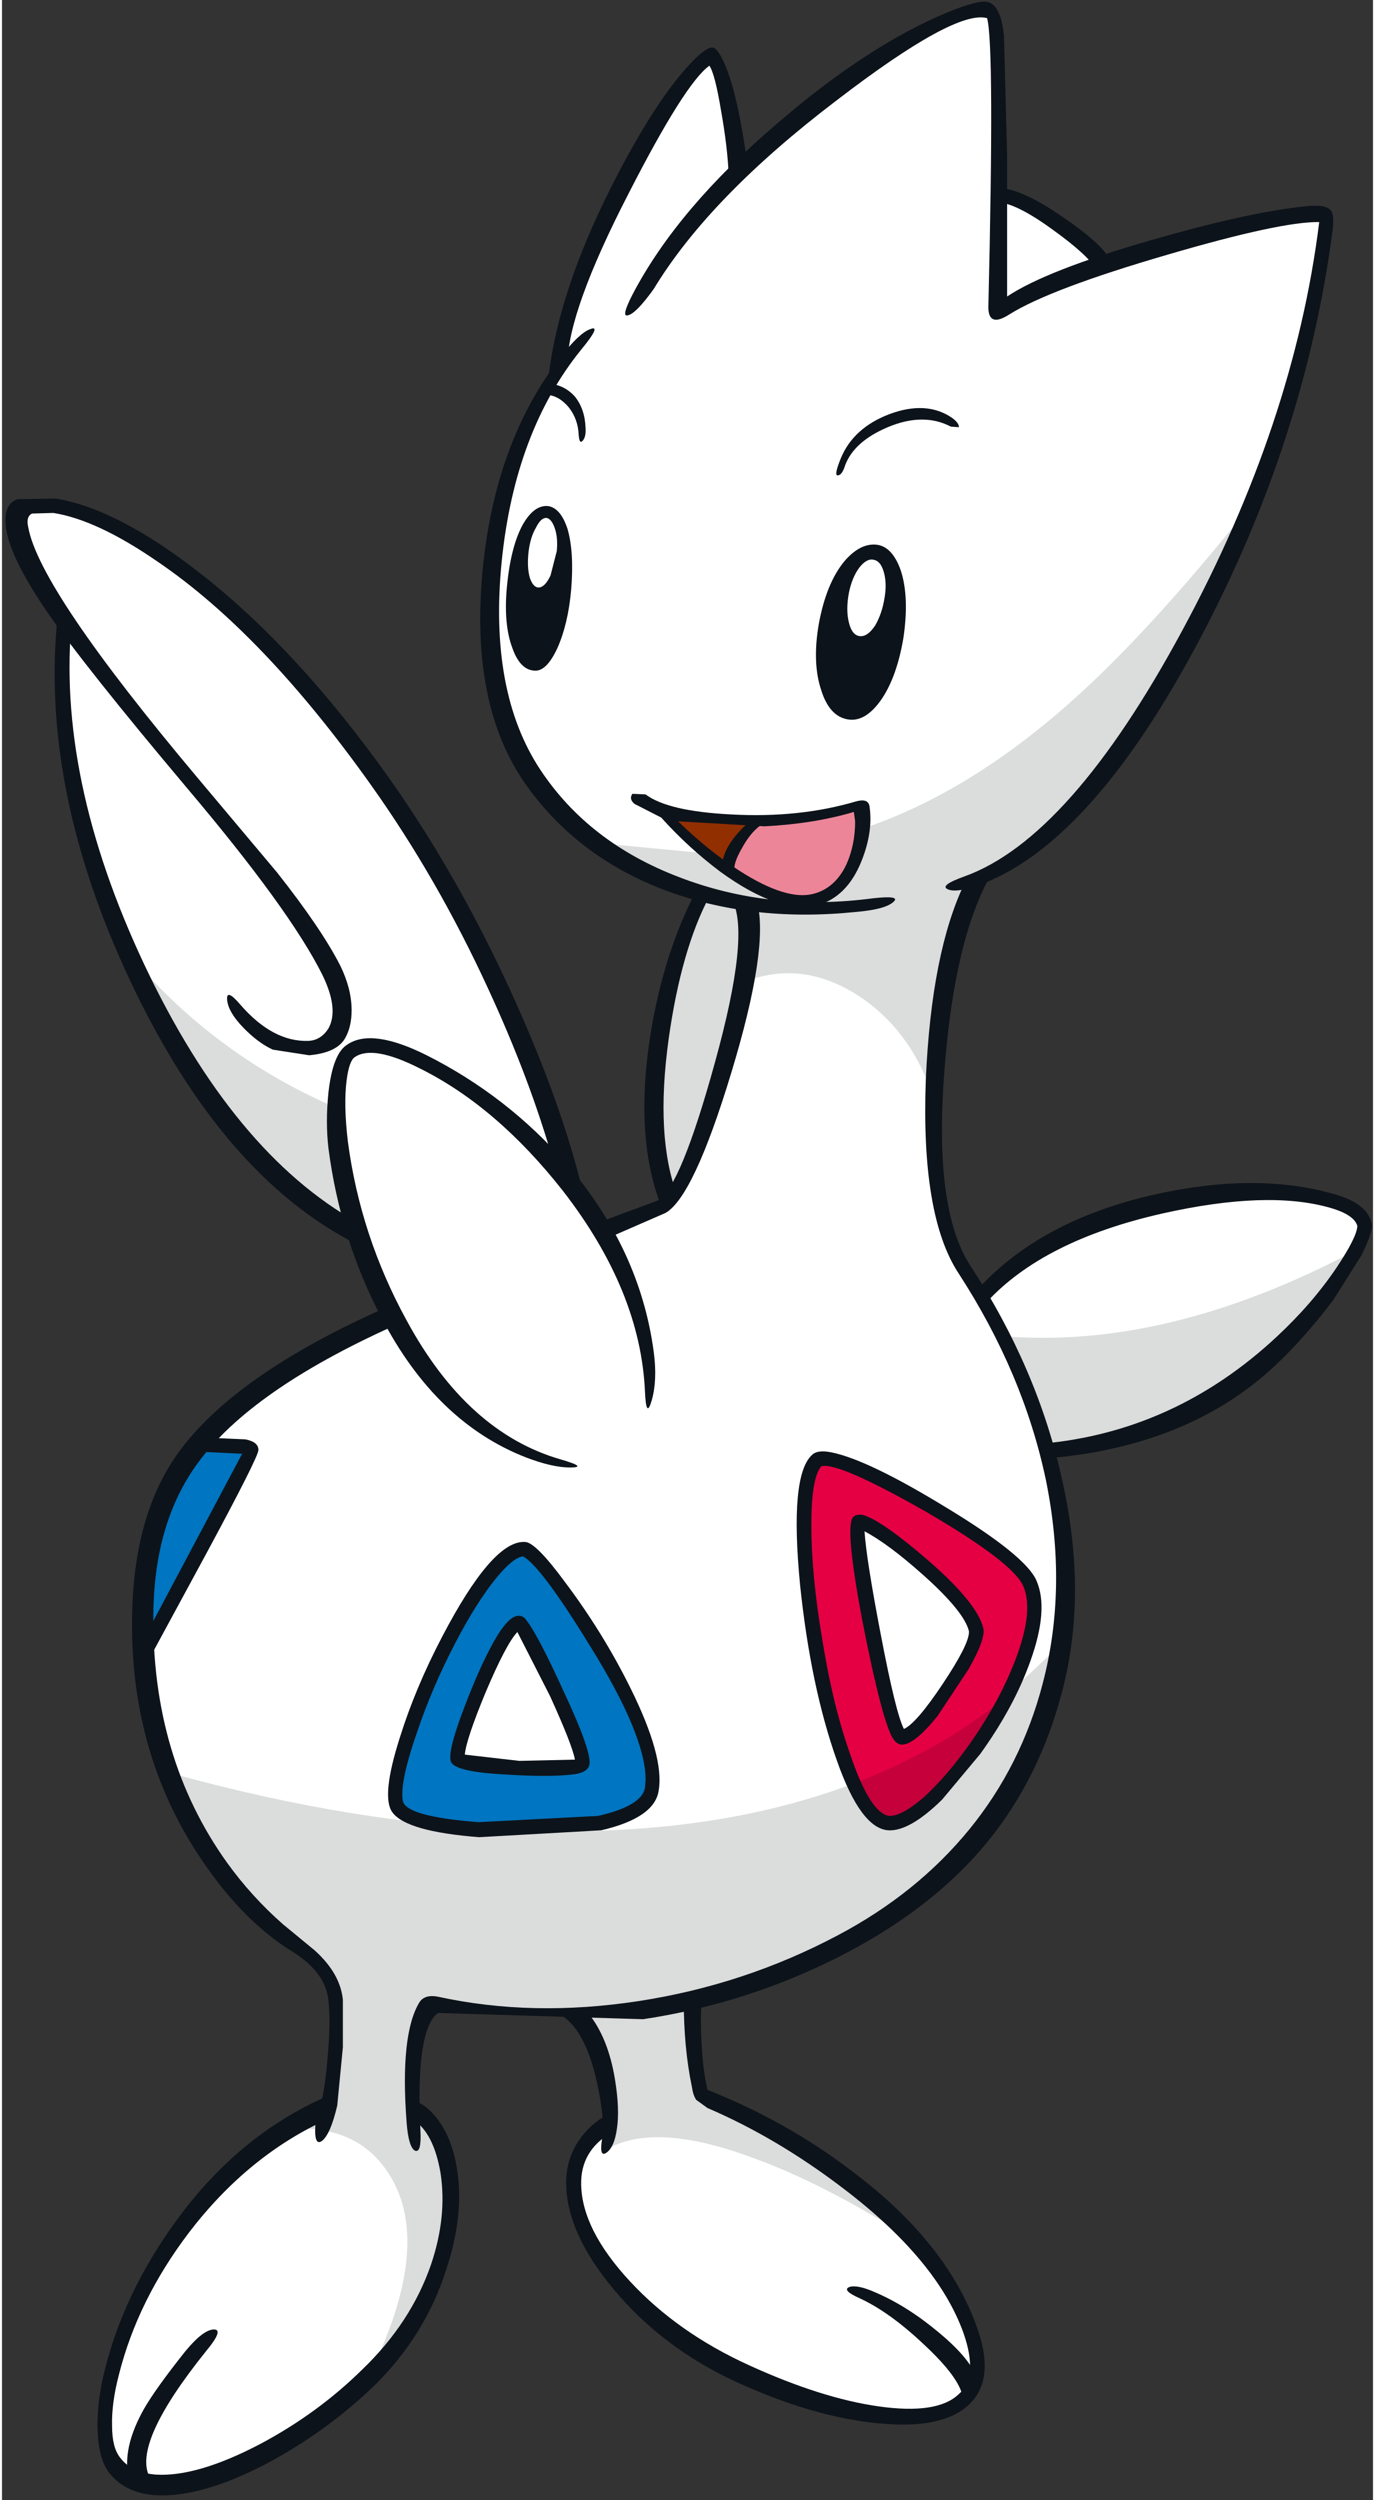 <svg xmlns="http://www.w3.org/2000/svg" width="110" height="200" viewBox="-0.3 -0.1 109.6 199.85"><rect x="-0.3" y="-0.1" width="109.6" height="199.85" fill="#333333" stroke="none"/><path fill="#fff" d="M92.1 19.8q10.9-3.3 13.55-2.65Q103.8 33.2 95 49.85q-8.85 16.75-17.6 20.4-2.75 5.05-3.25 15.4-.55 11.05 2.5 15.7 7.95 12.2 8.05 25.6.1 18.65-17.9 28.15-7.1 3.75-15.95 5.15-9.2 1.45-16.75-.25-1.55 1.75-1.55 8.65 3.35 1.65 2.9 8-.5 7.2-6.5 13.1-5.05 4.85-11.1 7.25-6.75 2.75-9.15-.3-1.15-1.4-.6-5.05.55-3.75 2.65-8 5.3-10.75 15.2-15.15.75-5.6.4-8.7-.1-1.2-1.15-2.65l-1-1.15q-5.3-3.45-8.8-9.85-3.65-6.8-4.1-14.8 8.3-14.95 8.3-15.55 0-.25-1.3-.3l-2.6-.05q4.65-5.55 15.55-10.3-2.5-4.85-3.75-9.1-2.2-7.75.1-12.15 5.6-.3 12.2 5.2 5.7 4.7 7.75 9.35l4.9-2.1q1.5-.85 4.45-8.75 3.45-9.25 2.6-15.5Q48 70.35 42.25 61.75 38.3 55.85 39 46q.65-9.7 5.25-16.7.3-4.65 5.25-14.55 4.8-9.5 6.7-10.3.75-.25 1.5 3.6.65 2.95.9 6 5.9-5.75 12.05-9.8Q77 0 78.8.85q.65.3.35 23.9 2.6-1.8 12.95-4.95"/><path fill="#fff" d="M59.5 72.1q.9 3.25-1.7 12.25-2.5 8.6-4.7 11.4-1.9-5.05-.75-13.05 1-6.9 3.35-11.45zM4.65 49.05q-4.75-7.3-3.15-8.5 2.25-1.65 9.3 2.65 9.35 5.75 18.85 19.15Q35.1 70 39.3 79.2q3.8 8.3 5.5 15.3-4.45-5.65-9.85-8.9-5.25-3.1-7.35-1.7-1.25.75-1 4.95.2 4.4 1.85 9.55-10.3-5.35-17.65-20.8-7.35-15.35-6.15-28.55M84.1 17.8q2.8 2 3.6 3.35-6.25 2.05-8.55 3.6l.2-9.25q1.75.15 4.75 2.3"/><path fill="#0075c1" d="m15.7 115.45 2.6.05q1.3.05 1.3.3 0 .6-8.3 15.55l-.05-2.55q.05-4 .95-7 1.1-3.45 3.5-6.35"/><path fill="#fff" d="M55 163.5q.25 2.85.65 4.15 5.2 1.75 11.35 6.4 7.9 5.95 10.1 12.1 2.2 6.1-3.6 6.8-5.35.65-14.35-3.45-8.6-3.95-12.3-10.35-3.75-6.55 1.45-9.4 0-2.35-.5-4.55-.65-2.95-1.95-4.3 4.35-.2 8.95-1.3-.05 1.45.2 3.9"/><path fill="#922f00" d="M52.65 64.9q2.9.85 7.1.7-1.7 1.9-2.05 3.65-2.85-2-5.05-4.35"/><path fill="#fff" d="M96.2 95.75q5-.65 8.5-.1 3.65.6 3.95 2.2.1.65-1.45 3.1-1.85 2.95-4.65 5.7-8.25 8.1-19.4 9.2-1.75-6.55-5.2-12.4 5.95-6.1 18.25-7.7"/><path fill="#ed8599" d="M59.75 65.6q4.85-.15 8.4-1.3.45 1.9-.3 4.1-.95 2.75-3.2 3.3-2.45.65-6.95-2.45.35-1.75 2.05-3.65"/><path fill="#0075c1" d="M41.4 123.7q1.45.2 6 7.7 4.8 7.95 4.25 11.5-.5 3.1-9.75 3.35-9.05.25-10.5-1.8-1.35-1.95 2.95-11.3 4.35-9.45 7.05-9.45"/><path fill="#fff" d="M41 129.65q.4 0 2.85 5.15 2.45 5.25 2.25 6.05l-4.95.4q-4.75-.25-5-.75-.35-.75 1.8-5.75 2.15-5.1 3.05-5.1"/><path fill="#e50044" d="M64.85 116.65q1-1 8.55 3.35t8.5 6.5q1.6 3.8-3.35 11.65-4.85 7.7-7.95 7.45-3.35-.2-5.7-13.55-2.4-13.2-.05-15.4"/><path fill="#fff" d="M68.15 121.55q.45-.45 4.6 3 4.35 3.55 4.85 5.6.25 1.05-2.3 4.85-2.6 3.8-3.65 3.8-.75 0-2.35-8.4-1.6-8.35-1.15-8.85"/><path fill="#dbdcdc" d="M84.75 56.35q6.4-5.6 14.6-15.85-4.45 10.9-10.3 19-6.1 8.4-11.65 10.75-1.9 3.55-2.8 18.9-1.6-6.35-6.2-9.5-4.45-3-9-1.4.45-3.3.1-6.15-7.05-1.1-12.05-4.8l8.45.8q5.35 4.3 8.4 3.8 3.1-.5 4.3-5.8 8.15-2.75 16.15-9.75"/><path fill="#dbdcdc" d="M59.5 72.1q.9 3.25-1.7 12.25-2.5 8.6-4.7 11.4-1.9-5.05-.75-13.05 1-6.9 3.35-11.45zm-49.05 4.75q6.7 7.65 16.1 11.65.15 4.55 1.9 9.9-5.2-2.7-10-8.6-4.6-5.55-8-12.95m35.4 84.05q4.35-.2 8.95-1.3-.05 1.45.2 3.9.25 2.85.65 4.15 2.35.8 7.75 4.4 5.55 3.7 9.2 6.95-7.3-4.65-13.1-6.7-7.65-2.8-11.45-.6 0-2.95-.35-5.55-.6-3.9-1.85-5.25m61.95-61q-2.75 5-7.95 9.1-7.4 5.95-16.7 6.85-1.25-4.75-3.45-9.15 13.15 1.1 28.1-6.8"/><path fill="#c6003a" d="M70.6 145.6q-1.4-.05-2.8-3.15 7-2.65 12.25-7-2.05 4-4.85 7.1-2.9 3.15-4.6 3.05"/><path fill="#dbdcdc" d="M41.1 146.2q15.25.6 26.7-3.75 1.4 3.1 2.8 3.15 1.7.1 4.6-3.05 2.8-3.1 4.85-7.1l-.35.25 4.75-4.45Q82.5 146.8 66.8 155.1q-7.1 3.75-15.95 5.15-9.2 1.45-16.75-.25-1.55 1.75-1.55 8.65 3.3 1.65 2.9 7.9-.45 7.1-6.25 12.9 4.7-9.65 1.8-15.15-2.4-4.5-8.05-4.25l3-1.55q.75-5.6.4-8.7-.1-1.2-1.15-2.65l-1-1.15q-3.45-2.25-6.2-5.9-2.85-3.7-4.55-8.4 14.5 4 27.65 4.5"/><path fill="#0d131a" d="M69.7 43.45q1.2.2 1.85 2.05.7 2.15.2 5.45-.55 3.2-1.85 5-1.25 1.7-2.6 1.45-1.45-.25-2.1-2.3-.75-2.2-.2-5.35.6-3.25 2.05-5 1.3-1.5 2.65-1.3"/><path fill="#fff" d="M69.4 44.65q.55.1.8 1t.05 2.05q-.2 1.25-.75 2.2-.6.9-1.2.85-.65-.05-.9-1.1-.25-1 0-2.35.25-1.25.85-2.05.6-.75 1.15-.6"/><path fill="#0d131a" d="M43.35 40.35q1 .15 1.55 1.8.55 1.85.3 4.9-.25 2.75-1.1 4.65-.9 1.95-1.9 1.8-1.1-.1-1.7-1.8-.7-1.85-.45-4.75.3-3.35 1.3-5.15.9-1.55 2-1.45"/><path fill="#fff" d="M43.25 41.3q.4.1.65.85t.15 1.8l-.5 1.95q-.4.85-.85.95-.5.1-.8-.75-.25-.85-.1-2.15.15-1.15.6-1.9.4-.8.85-.75"/><path fill="#0d131a" d="M44.35 28.45q1.5-1.95 2.4-2.25.9-.35-.75 1.65-5.3 6.55-6.35 16.9-1.05 10.45 3.1 16.7Q46.6 67.25 53.8 70q7.25 2.8 15.55 1.7 2.25-.25 1.6.3-.65.6-3.05.8-8.4.85-15.35-1.8-7-2.7-11.05-8.5-4.35-6.25-3.4-16.8.95-10.4 6.25-17.25M103.8 16.4q1.7-.2 2.1.3.35.35.15 1.75-2.2 16.65-10.55 32.45Q87 67 78.2 70.5q-2.1.8-2.85.5-.8-.3 1.3-1.05 8.45-3.05 17.4-19.65Q103 33.75 105 17.65q-3.05-.05-12.1 2.6-9.45 2.75-12.7 4.8-1.65 1.05-1.65-.6.5-20.9-.1-23.1-2.55-.7-12 6.55Q56.25 15.65 51.8 23q-1.4 1.95-2.05 2.1-.6.2.35-1.65 3.6-6.9 11.65-13.75Q68.9 3.55 75.25.9q2.45-1 3.2-.85 1.1.2 1.35 2.75l.25 9.55V23.6q3.15-2.1 11.5-4.5 7.6-2.2 12.25-2.7"/><path fill="#0d131a" d="M84.5 17.25q3.1 2.1 3.85 3.5l-.45.6q-.55.4-.65.2-.65-1.2-3.5-3.25-3-2.2-4.55-2.25-.2 0-.2-.55.05-.6.25-.6 1.95.05 5.25 2.35m-27.3-8.4q-.5-3.05-.95-3.7-1.95 1.4-6.45 10.2-4.85 9.4-4.9 13.65l-.8.7q-.75.5-.7.25.8-6.8 5.05-15.2 3.65-7.2 6.7-10.2.95-.9 1.35-.85.35 0 .85 1.05 1.15 2.4 1.95 8.4l-.75.75-.75.1q-.1-2.35-.6-5.15m.85 62.95q-.15-.25.9-.15l1.1.3q1 3.65-2.05 13.7-3 9.9-5.25 11.2l-5.05 2.2q-.25.1-.4-.6-.2-.7 0-.8l4.85-1.8q1.8-1.05 4.55-11.05 2.85-10.3 1.35-13m33.7 23.6q8.2-1.85 14.45-.05 2.7.75 3 2.4.1.6-.8 2.45l-2.3 3.65q-3.75 4.9-7.25 7.35-6.25 4.45-15.4 5.25l-.5-.55q-.35-.55-.15-.6 10.65-.95 18.8-8.55 2.85-2.65 4.8-5.55 1.6-2.4 1.65-3.3-.25-.9-2.15-1.45-5-1.45-13.45.45-9.5 2.15-14.05 7.1-.15.2-.45-.4-.35-.55-.2-.7 5-5.45 14-7.5"/><path fill="#0d131a" d="M27.3 83.4q1.95-1.35 6.35.85 6.45 3.25 11.2 8.7 5.85 6.8 6.95 15 .3 2.25-.15 3.85t-.55-.65q-.35-8.05-6.55-16.05-5.3-6.75-11.45-9.8-3.75-1.9-5.2-.9-.45.3-.65 1.85-.25 1.95.1 4.9 1 7.55 4.7 14.3 4.85 8.95 12.3 11.1 2.25.65.75.65-1.4 0-3.5-.8-7.2-2.8-11.55-11.15Q26.75 99 25.8 91.7q-.25-2.1 0-4.5.35-3.1 1.5-3.8M55.25 71l.6.1q.5.25.4.45Q54 75.8 53 82.9q-1.1 7.9.7 12.6.1.25-.6.5l-.8.05q-2-5.35-.8-13.2Q52.55 76.1 55.25 71"/><path fill="#0d131a" d="M4.15 49.1q0-.2.6-.15.55.05.55.25Q4 62 11.1 77.05q7.1 15 17 20.55.25.1.2 1 0 .85-.25.75Q17.3 93.9 9.95 78.3 2.7 62.9 4.15 49.1"/><path fill="#0d131a" d="M0 41.1q.1-1 .95-1.3L4 39.75q4.9.8 11.45 5.9 7.85 6.1 15.2 16.45 5.9 8.35 10.4 18.55 3.75 8.5 5.25 15.25-2.25-2.15-2.5-3.05-1.85-6.6-5.25-13.95-4.05-8.8-9.35-16.25-8.6-12.1-17.05-17.85-4.85-3.35-8.35-3.9l-1.7.05q-.5.25-.3 1.1.9 5 13.6 20.1l6.3 7.5q3.55 4.5 5.05 7.45.9 1.85.9 3.55 0 1.3-.5 2.2-.65 1.2-2.9 1.4l-2.9-.45q-1.2-.55-2.4-1.8-1.15-1.2-1.25-2.15-.1-1 1.05.35 2.6 3 5.45 2.9 1-.05 1.6-1 .85-1.55-.5-4.3-2.6-5.2-10.8-14.9-8.25-9.8-11.2-14.1-3.6-5.25-3.3-7.7m31.65 64.5q-11.55 5.1-16 10.85-3.75 4.8-3.85 12.35-.15 11.55 5.9 20 1.95 2.7 4.45 4.9l2.55 2.1q2.05 1.85 2.25 3.95v3.8l-.45 4.65q-.55 2.35-1.25 2.85-.7.45-.45-1.85.6-1.1.9-4.5.3-3.1.1-4.85-.2-2.25-2.8-3.9-4.35-2.65-7.9-8.25-5.15-8.15-5-18.5.1-8.1 3.6-13.05 4.55-6.4 16.95-11.85.2-.1.7.55t.3.75m41.9-19.4Q74 76 76.65 70.5q.1-.25 1.2-.6l.95-.15q-2.95 5.1-3.75 15.6-.9 11.15 2.05 15.7 5.4 8.25 7.35 17.15 2.05 9.1 0 16.9-1.8 6.9-5.95 12-4.2 5.15-11.2 8.85-7.7 4.05-16.35 5.35l-16.4-.5q-1.8 1.35-1.4 9.4.1 1.85-.45 1.6-.5-.3-.65-2.2-.55-7.15 1.05-9.7.45-.6 1.45-.4 7.55 1.65 16.05.35 8.45-1.3 15.9-5.25 6.35-3.35 10.55-8.5 4.15-5.1 5.85-11.65 2-7.65.25-16.25-1.8-8.55-7-16.55-3-4.6-2.6-15.45"/><path fill="#0d131a" d="M25.7 167.45q.2-.05.2.85l-.2 1q-6.35 2.9-11.05 9.05-4.1 5.4-5.6 11.35-.6 2.3-.55 4.1 0 1.75.65 2.55.9 1.2 2.85 1.35 3.3.2 8.35-2.45 4.6-2.45 8.15-5.95 3.9-3.75 5.5-8.4 1.3-3.85.75-7.35-.55-3.15-2.15-4.2v-.8q.15-.75.3-.65 1.15.55 2 1.95t1.15 3.3q.65 3.7-.85 8.2-1.7 5.3-5.8 9.3-3.75 3.6-8.5 6.15-5.25 2.75-8.9 2.55-2.4-.15-3.7-1.75-.85-1.05-.95-3.3-.1-2.3.55-4.9 1.55-6.25 5.7-11.95 5-6.9 12.1-10"/><path fill="#0d131a" d="M14.35 187.85q1.4-1.7 2.25-1.75.9-.05-.6 1.75-5.9 7.35-4.5 10.05l-.8.05-.95-.45q-.3-2.2 1.3-5.05.95-1.65 3.3-4.6m30.3-26.7q-.2-.15.75-.35t1.15 0q1.6 1.95 2.15 5.3.4 2.45.15 4-.2 1.4-.8 1.85t-.4-.95q.3-1.55-.4-4.7-.85-3.85-2.6-5.15"/><path fill="#0d131a" d="m54.2 159.75.8-.5.75-.05q-.25 1.05-.15 3.5.1 2.6.5 4.25 6.45 2.55 11.75 6.65 7.4 5.6 9.8 12.35 1.5 4.2-.7 6.2-2.1 1.95-7.2 1.45-5.25-.5-11.45-3.35-5.8-2.7-9.65-7.3-3.75-4.45-3.85-8.4-.05-1.8.85-3.3.95-1.55 2.6-2.4.2-.1.2.7l-.1.85q-2.4 1.45-2.35 4.1.05 3.6 3.9 7.75 3.8 4.1 9.5 6.7 5.8 2.65 10.4 3.3 4.65.65 6.35-.95 1.65-1.4.4-4.95-2.1-5.8-9.5-11.45-5.35-4.1-10.95-6.5l-.9-.65q-.25-.35-.35-1.05-.65-3.1-.65-6.95"/><path fill="#0d131a" d="M68.25 183.6q-1.45-.65-.8-.9.65-.2 2.1.45 2.55 1.1 5.05 3.2 2.65 2.2 3.1 3.85.15.6-1.2 1.3-.25-1.55-3.1-4.2-2.75-2.6-5.15-3.7M43.2 31.45q-.15-.05-.05-.5.05-.45.2-.4 1.3.1 2.15 1.05.8 1 .85 2.5.05.75-.25 1.05-.25.25-.3-.5-.05-1.25-.8-2.2-.8-.95-1.8-1m23.55 5.1q1-2.45 3.9-3.55 2.95-1.1 5 .3.55.4.55.75l-.65-.05q-2.2-1.15-5.05.05-2.7 1.15-3.4 3.05-.25.8-.6.8-.3 0 .25-1.35M67.2 69q.7-1.55.7-3.45l-.1-.75q-3.2.95-7.15 1.15l-6.9-.4q2.35 2.3 4.9 3.95 3.75 2.4 5.9 1.85Q66.3 70.9 67.2 69m.8-5.05q.95-.25 1.05.4.3 2.05-.65 4.4-1.15 2.85-3.5 3.5-3.05.75-7.75-2.65-2.6-1.95-4.75-4.35l-2.15-1.1q-.45-.4-.15-.8l1.05.05q1.8 1.35 6.85 1.6 5.45.3 10-1.05"/><path fill="#0d131a" d="M59.6 65.45q.85.3.7.45-.8.6-1.45 1.8-.7 1.2-.6 1.85l-.45-.25-.5-.55q.3-1.6 2.3-3.3m-44.4 49.9q0-.55.55-.55l3.4.15q1.05.2 1.05.85 0 .55-4.15 8.25l-4.2 7.75q-.3.55-.75.2-.3-.15-.3-.5l.05-.25 8.05-15.15-3.15-.15q-.55 0-.55-.6m31.5 16.1q-3.9-6.35-5.35-7.15-.8.1-2.15 1.75-1.55 1.9-3.25 5.15-1.9 3.65-3.1 7.25-1.15 3.3-1.15 4.9 0 .55.15.75.75 1.05 5.95 1.45l9.55-.5q3.5-.8 3.75-2.25l.05-.65q0-3.55-4.45-10.7m-5.3-8.3h.1q.85 0 3.2 3.2 3.05 4.05 5.25 8.5 2.7 5.45 2.25 8.15-.3 2.2-4.6 3.2l-9.75.55q-5.85-.45-6.95-2-.9-1.25.6-5.95 1.25-4 3.4-8.1 3.95-7.55 6.5-7.55"/><path fill="#0d131a" d="m41.05 140.65 4.45-.1q-.2-1.15-2-5.1l-2.6-5.1q-.9.95-2.55 4.85-1.55 3.75-1.65 4.95zm-.05-11.6q.4 0 .65.4.9 1.15 2.95 5.65 2.3 4.9 2.05 5.9-.2.65-1.45.75-1.8.2-5.1 0-4.1-.2-4.5-1-.35-.8 1.2-4.75 1.35-3.5 2.55-5.45.95-1.5 1.65-1.5m24.2-11.95q-.8.9-.8 4.7 0 3.95.85 9 .85 5.4 2.3 9.45 1.55 4.55 3.05 4.8 1 .05 2.8-1.5 1.75-1.6 3.55-4.1 2.45-3.45 3.75-6.85 1.5-3.9.65-5.9-.8-1.9-7.85-6-6.95-3.95-8.3-3.6m-.75-.9q.45-.45 1.6-.2 2.9.6 9.05 4.35 6.45 3.9 7.3 5.9 1 2.3-.5 6.45-1.3 3.65-4 7.4l-3.05 3.65q-2.6 2.55-4.3 2.45-2.2-.15-4.1-5.55-2.1-5.9-2.95-14.05-.85-8.75.95-10.4"/><path fill="#0d131a" d="M74.9 134.5q2.1-3.15 2.1-4.15v-.05q-.35-1.55-3.65-4.5-2.8-2.5-4.7-3.5.15 2.25 1.3 8.25 1.2 6.3 1.85 7.55 1-.45 3.1-3.6m-7.15-13.35q.25-.25.8-.15 1.5.45 5.1 3.55 4 3.45 4.5 5.5.2.85-1.2 3.3l-2.45 3.7q-1.85 2.3-2.85 2.3-.6 0-1-1.05-.85-2.05-2.2-9-1.4-7.45-.7-8.15"/></svg>